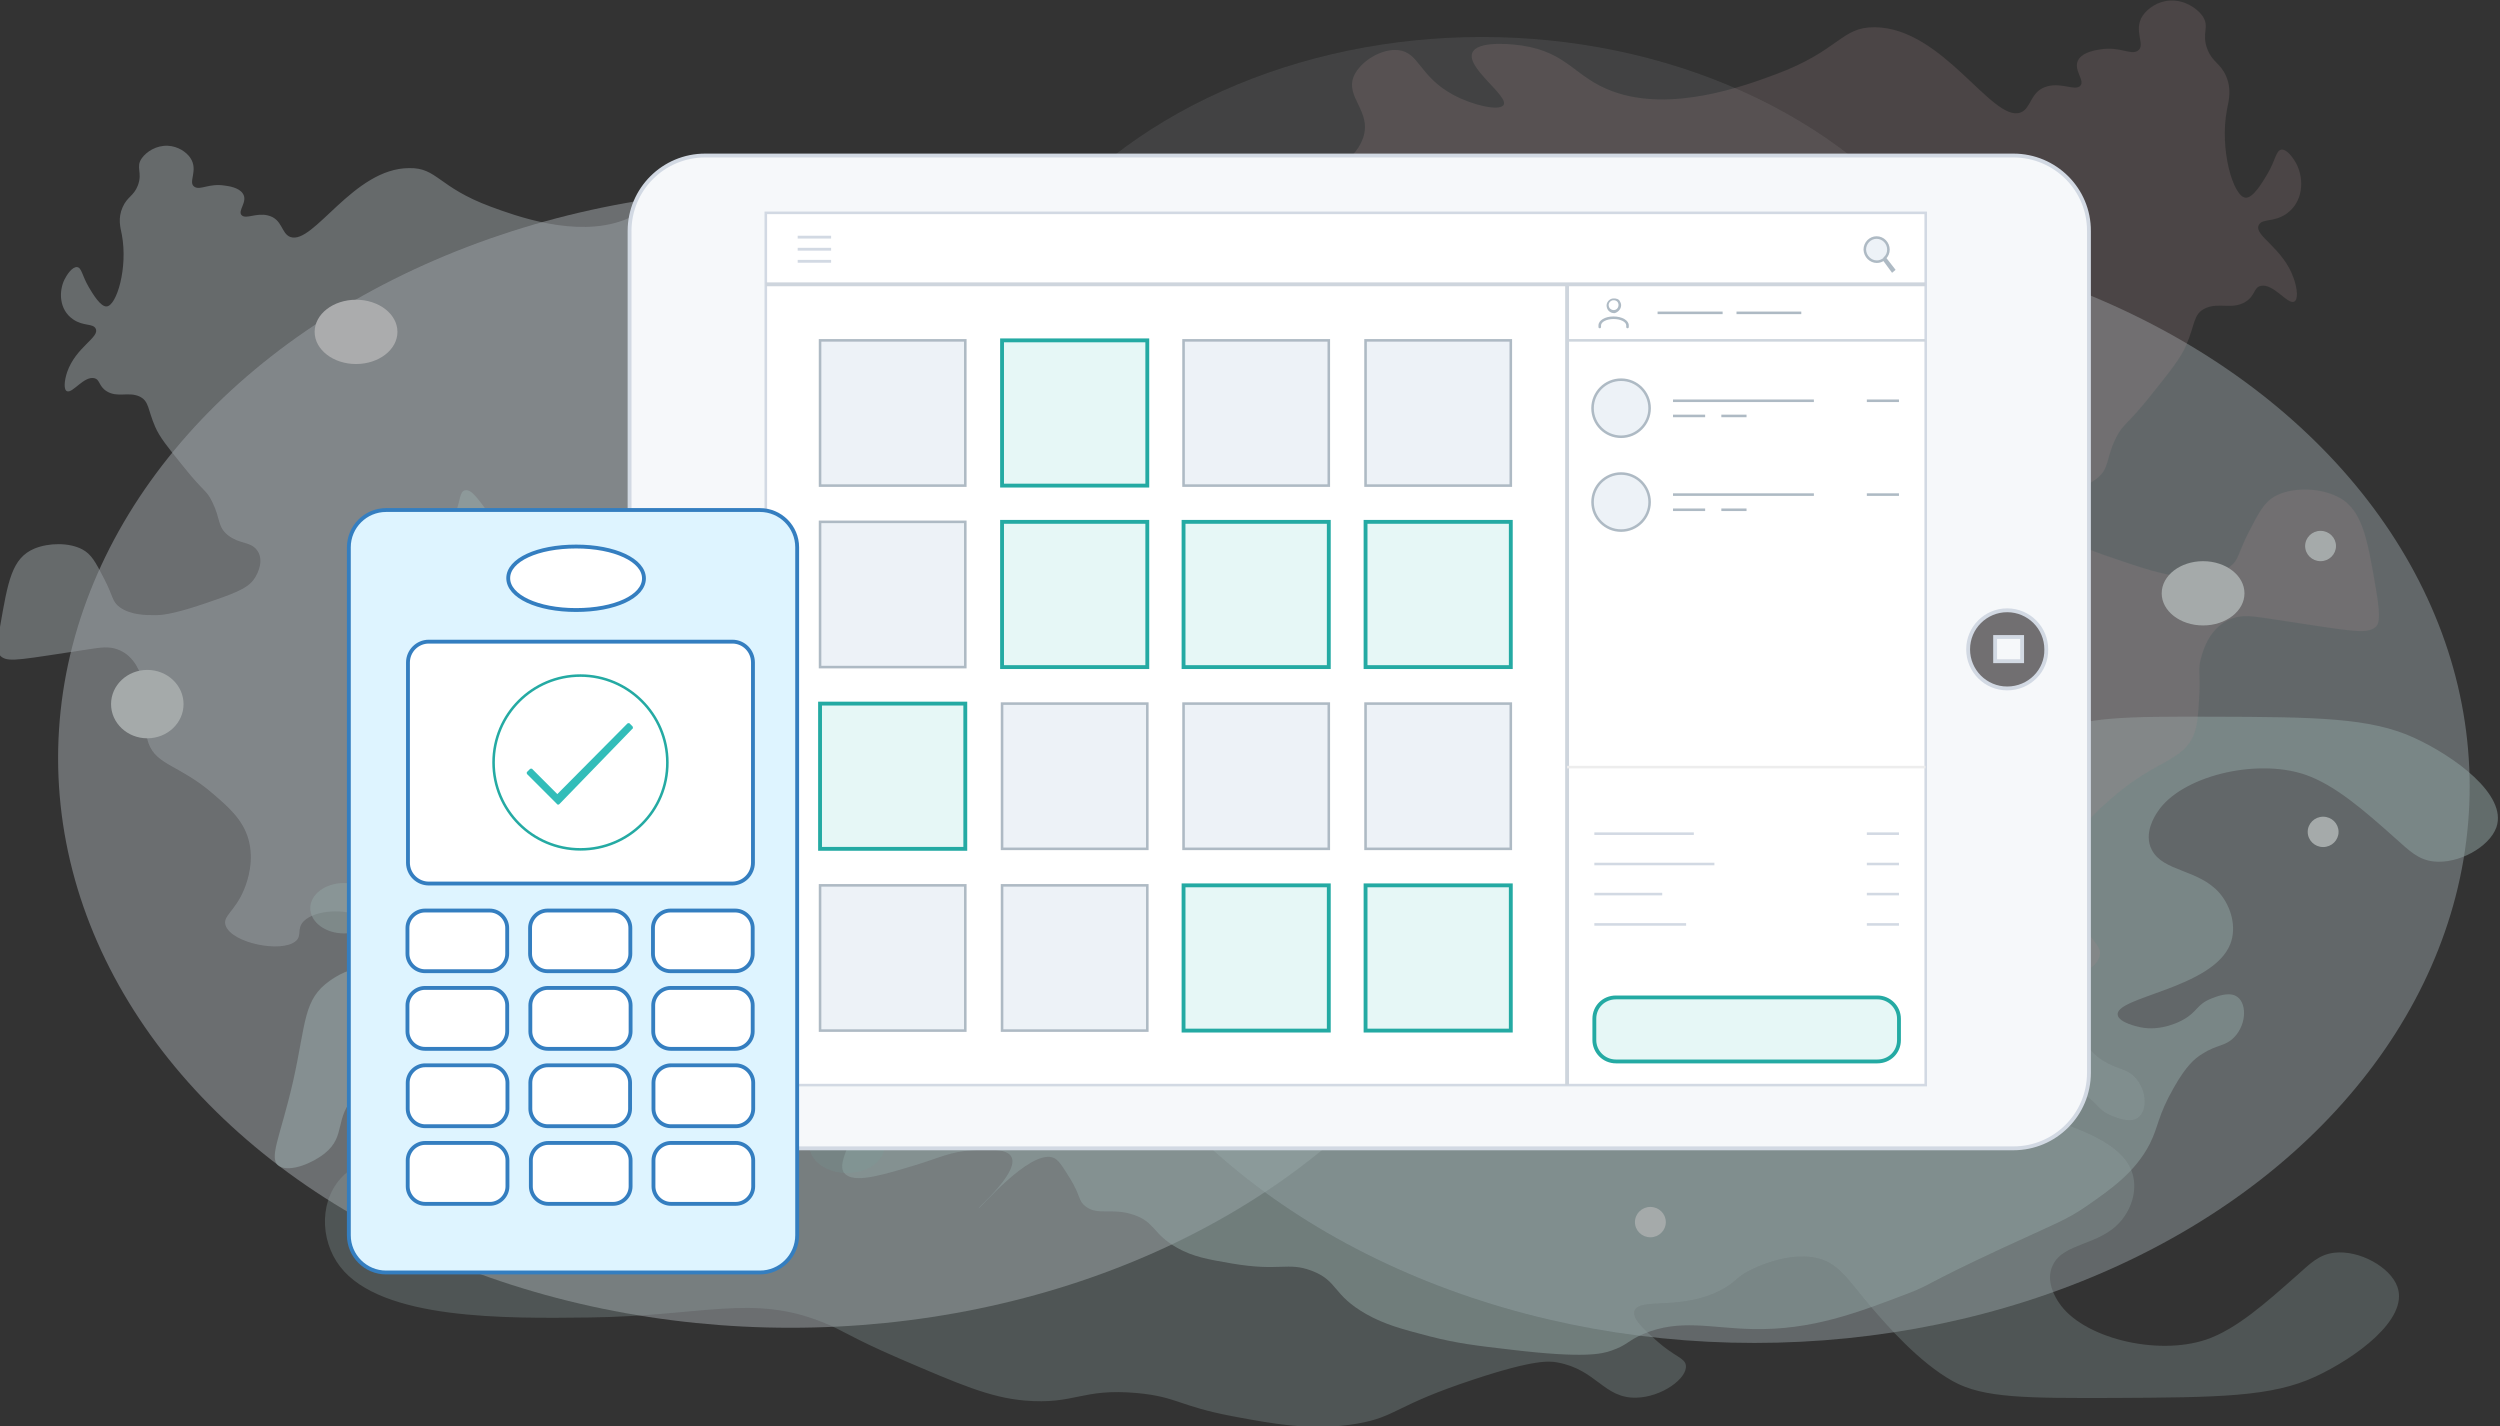 <?xml version="1.0" encoding="utf-8"?>
<!-- Generator: Adobe Illustrator 23.0.2, SVG Export Plug-In . SVG Version: 6.00 Build 0)  -->
<svg version="1.1" id="Layer_1" xmlns="http://www.w3.org/2000/svg" xmlns:xlink="http://www.w3.org/1999/xlink" x="0px" y="0px"
	 viewBox="0 0 972.5 554.9" style="enable-background:new 0 0 972.5 554.9;" xml:space="preserve">
<rect x="0" y="0" width="972.5" height="554.9" fill="#333333" stroke="none"/>
<style type="text/css">
	.st0{opacity:0.6;}
	.st1{opacity:0.5;fill:#EFF7FE;enable-background:new    ;}
	.st2{opacity:0.15;fill:#DFE6EA;enable-background:new    ;}
	.st3{opacity:0.45;fill:#E1F5FB;enable-background:new    ;}
	.st4{opacity:0.3;fill:#D1F0EF;enable-background:new    ;}
	.st5{opacity:0.5;fill:#D1F0EF;enable-background:new    ;}
	.st6{opacity:0.5;fill:#DCE8EF;enable-background:new    ;}
	.st7{opacity:0.2;fill:#FCC8CE;enable-background:new    ;}
	.st8{opacity:0.6;fill:#D5F1F1;enable-background:new    ;}
	.st9{opacity:0.6;fill:#BBE9F9;enable-background:new    ;}
	.st10{fill:#F1FAFA;}
	.st11{opacity:0.2;fill:#FCB9C6;enable-background:new    ;}
	.st12{fill:#FCFDFF;}
	.st13{opacity:0.1;fill:#1DD4FF;enable-background:new    ;}
	.st14{opacity:0.2;fill:#A2EAE0;enable-background:new    ;}
	.st15{fill:#F6F8FA;stroke:#D2D9E3;stroke-width:1.5;stroke-miterlimit:10;}
	.st16{fill:#FFFFFF;stroke:#D2D9E3;stroke-miterlimit:10;}
	.st17{fill:#EDF2F7;stroke:#AEBAC4;stroke-miterlimit:10;}
	.st18{fill:#E6F7F6;stroke:#24AAA3;stroke-width:1.5;stroke-miterlimit:10;}
	.st19{fill:none;stroke:#CED5DD;stroke-width:1.5;stroke-miterlimit:10;}
	.st20{fill:#D2D9E3;}
	.st21{fill:none;stroke:#CED5DD;stroke-miterlimit:10;}
	.st22{fill:none;stroke:#EDEDED;stroke-miterlimit:10;}
	.st23{fill:none;stroke:#AEBAC4;stroke-miterlimit:10;}
	.st24{fill:none;stroke:#D2D9E3;stroke-miterlimit:10;}
	.st25{fill:#AEBAC4;}
	.st26{display:none;fill:#FFFFFF;stroke:#347EC0;stroke-width:1.5;stroke-miterlimit:10;}
	.st27{display:none;fill:#2D2D2D;}
	.st28{fill:#DEF4FF;stroke:#347EC0;stroke-width:1.5;stroke-miterlimit:10;}
	.st29{fill:#FFFFFF;stroke:#347EC0;stroke-width:1.5;stroke-miterlimit:10;}
	.st30{fill:#FFFFFF;stroke:#24AAA3;stroke-miterlimit:10;}
	.st31{fill:#32BDB9;}
</style>
<g id="BG">
	<g id="Layer_2_1_">
		<g class="st0">
			<ellipse class="st1" cx="307.5" cy="294.9" rx="284.9" ry="221.6"/>
			<ellipse class="st2" cx="576.5" cy="171.8" rx="202.4" ry="157.4"/>
			<ellipse class="st3" cx="682.5" cy="306" rx="278.2" ry="216.4"/>
			<path class="st4" d="M290.6,366.1c4.3-2.8,14.2,0.2,26.8,4c9,2.7,13.5,5.2,22.6,5.7c4.8,0.3,12,0.7,14.3-2.2
				c4.5-5.6-12.9-20.2-12.5-20.5c0.5-0.3,19.5,22.3,28.6,19.8c2.3-0.6,3.8-3.2,6.9-8.3c4.2-6.9,3.1-8.6,6-10.8
				c4.9-3.7,9.9-0.4,18.5-3.2c8.6-2.9,7.5-7.6,17.1-12.9c6.2-3.5,12-4.5,21.3-6.1c18.8-3.3,21.6,0.7,31-2.9
				c10.5-4,7.9-9.3,21.3-16.9c7.3-4.2,13.8-5.8,24.5-8.6c10.8-2.8,18.6-3.7,32.3-5.4c27.9-3.3,34.7-1.6,38.4-0.4
				c6.4,2.2,6.2,3.8,12.5,6.5c14.2,6,26.3,2.2,42.5,1.8c22.9-0.5,40.6,6.3,60.1,13.7c10.2,3.9,5.1,2.9,37,17.6
				c21.2,9.8,25.3,11.1,33.3,16.5c9,6.2,18.7,12.9,24.5,24.1c3.6,7,3,10.7,9.2,21.6c5,8.7,8.2,11.5,11.1,13.3
				c5.8,3.7,9,2.9,12.5,6.5c5.1,5.3,5,14.1,0.5,16.2c-3,1.4-7.4-0.4-9.2-1.1c-5.9-2.3-5.5-5.2-11.1-8.3c-1-0.6-8.5-4.6-16.6-2.9
				c-0.9,0.2-8.2,1.7-8.8,4.7c-1.5,7.1,37.1,10.3,43.9,27.7c2.6,6.5,0.5,14.4-4.2,19.8c-8.2,9.5-22,8.2-26.3,16.9
				c-3.2,6.3,1.2,13.1,2.3,14.7c9,13.7,38,20.9,57.3,14.4c11.7-4,23.1-14.2,35.1-24.8c5.4-4.8,8.7-8.3,14.8-9
				c9.7-1.1,21.8,5.6,24.5,13.3c4.5,12.7-16.6,27.8-31.9,34.9c-17,7.9-37.7,8.1-78.6,8.3c-33.6,0.1-50.6,0.1-62.4-6.5
				c-13.3-7.4-25.8-21.9-31.4-28.4c-9.5-11.1-13-18.1-22.6-19.8c-10.1-1.8-21.2,3.2-23.6,4.3c-7,3.2-6.3,5-12.5,8.3
				c-15.3,8.1-31.4,3-33.7,7.9c-1.5,3.1,3.6,7.6,8.8,12.2c6.8,6,10.7,6.4,11.1,9.3c0.7,5-9.3,12.4-19.4,12.6
				c-12.6,0.2-15.3-10.9-30.5-13.7c-3.1-0.6-9-1.2-32.3,6.5c-31.4,10.3-30.1,14.6-45.7,17.3c-17.4,3-33,0-48.5-2.9
				c-21-4-21.3-7.5-37-9c-21.8-2-24.1,4.6-43.9,2.9c-13.5-1.2-25.3-6.3-49-16.5c-19.6-8.5-21-10.6-29.6-14
				c-27.4-10.9-46.1-2.4-90.6-1.8c-32.6,0.4-81,1-97-19.8c-8.1-10.5-8.2-26.8,1.8-35.9c11.4-10.3,28.3-4.8,84.6-8.6
				c45.9-3.2,58-8.5,65.6-15.5c10.3-9.5,12-21.7,12.5-25.5C299.6,385,283.6,370.6,290.6,366.1z"/>
			<path class="st5" d="M329.4,457.2c4.3,2.8,14.2-0.2,26.8-4c9-2.7,13.5-5.3,22.6-5.8c4.8-0.3,12-0.7,14.3,2.1
				c4.5,5.6-12.8,20.3-12.4,20.5c0.5,0.3,19.4-22.3,28.6-19.8c2.3,0.6,3.8,3.2,7,8.3c4.2,6.9,3.1,8.6,6,10.8
				c4.9,3.7,9.9,0.4,18.5,3.2c8.6,2.8,7.5,7.5,17.1,12.9c6.2,3.5,12,4.5,21.3,6.1c18.8,3.2,21.6-0.7,31,2.8
				c10.5,4,7.9,9.3,21.3,16.9c7.3,4.1,13.8,5.8,24.5,8.6c10.8,2.8,18.6,3.7,32.4,5.3c27.9,3.3,34.7,1.6,38.4,0.3
				c6.4-2.2,6.2-3.8,12.5-6.5c14.2-6,26.3-2.2,42.5-1.9c22.9,0.5,40.6-6.3,60-13.7c10.2-3.9,5.1-2.9,36.9-17.7
				c21.2-9.8,25.3-11.1,33.2-16.6c8.9-6.2,18.7-12.9,24.4-24.1c3.5-7,3-10.7,9.2-21.6c4.9-8.7,8.2-11.5,11.1-13.3
				c5.7-3.7,9-2.9,12.5-6.5c5.1-5.3,5-14.1,0.4-16.2c-3-1.4-7.4,0.4-9.2,1.1c-5.9,2.3-5.4,5.2-11.1,8.3c-1,0.6-8.5,4.6-16.6,2.9
				c-0.9-0.2-8.2-1.7-8.8-4.7c-1.5-7.1,37-10.3,43.8-27.7c2.5-6.5,0.4-14.4-4.2-19.8c-8.2-9.4-22-8.2-26.4-16.9
				c-3.2-6.3,1.2-13.1,2.3-14.7c8.9-13.7,37.9-21,57.3-14.5c11.7,4,23.2,14.1,35.2,24.8c5.4,4.8,8.8,8.3,14.8,9
				c9.7,1.1,21.8-5.6,24.5-13.3c4.4-12.7-16.7-27.8-32-34.8c-17-7.8-37.8-8.1-78.6-8.2c-33.6-0.1-50.6,0-62.4,6.6
				c-13.3,7.4-25.7,21.9-31.4,28.4c-9.5,11.1-12.9,18.1-22.6,19.8c-10.1,1.8-21.2-3.2-23.6-4.3c-7-3.2-6.4-5-12.5-8.3
				c-15.3-8-31.4-2.9-33.8-7.9c-1.5-3.1,3.6-7.6,8.8-12.2c6.8-6,10.7-6.4,11.1-9.4c0.7-5-9.3-12.4-19.4-12.6
				c-12.6-0.2-15.2,11-30.5,13.7c-3.1,0.6-9,1.2-32.4-6.4c-31.4-10.3-30.2-14.5-45.8-17.2c-17.4-3-33,0-48.5,2.9
				c-21,4-21.2,7.6-37,9c-21.7,2-24.1-4.5-43.9-2.8c-13.5,1.2-25.3,6.3-48.9,16.6c-19.5,8.5-20.9,10.6-29.5,14.1
				c-27.4,10.9-46.1,2.4-90.6,1.9c-32.6-0.4-81-0.9-97,19.9c-8.1,10.5-8.2,26.8,1.9,35.9c11.4,10.3,28.3,4.7,84.6,8.5
				c45.9,3.1,58,8.4,65.7,15.4c10.3,9.5,12,21.7,12.5,25.5C338.4,438.2,322.4,452.6,329.4,457.2z"/>
			<path class="st6" d="M113,92.2c-3.7-1.3-3-7-8.8-8.4c-4.5-1.1-8.4,1.5-10.1,0c-2-1.7,2.6-5.4,0.3-8.6c-1.5-2.2-5.3-2.8-6.9-3
				c-6.2-1-9.5,1.9-11.8,0.5c-2.8-1.7,1.6-6.3-1.6-11.2c-1.5-2.3-4.8-4.6-8.8-4.8c-4.5-0.2-8.3,2.3-10.1,4.8
				c-2.6,3.6,0.4,5.5-1.6,10.7c-1.6,4.1-4.1,4.3-5.9,8.4c-1.9,4.3-0.9,7.8-0.3,10.7c2.4,12.8-2,27.6-5.9,27.9
				c-2.4,0.2-5.4-4.9-6.9-7.4c-2.7-4.6-2.8-7.7-4.6-7.9c-1.9-0.2-4,3-4.9,4.8c-2.3,4.7-2.1,11.8,3.3,15.5c4,2.8,7.7,1.5,8.8,3.6
				c1.8,3.4-7.7,7.1-11.1,17c-1.1,3.3-1.4,6.9,0,7.4c2.2,0.8,6.5-5.9,10.5-5.1c2.4,0.5,1.7,3.1,4.9,5.1c4.2,2.6,8.4,0.1,12.7,2
				c3.9,1.8,3.2,5.1,6.2,11.9c1.7,3.9,4.7,7.7,10.8,15.2c8.1,10.2,9.1,9.2,11.4,14c3.3,6.7,1.9,9.6,6.2,13c4.5,3.4,8.5,2.3,11.1,5.6
				c2.8,3.6,0.9,8.7-1.3,11.7c-2.7,3.6-8.4,5.6-19.6,9.4c-12.4,4.2-16.7,4.3-18.6,4.3c-3.6,0-9.4,0-13.7-3
				c-3.2-2.3-2.5-4.1-6.2-11.2c-3.3-6.4-4.9-9.5-8.5-11.4c-5.1-2.7-13-2.6-18.6-0.3C4.6,217.1,3.1,226,0,243.9
				c-1.6,9.1-0.7,10.7,0.7,11.7c3,2.1,8.2,0.8,33.6-3c5-0.8,8.1-1.2,11.4,0c7,2.5,9.1,9.9,9.8,12.2c1.2,4.1,0.2,5.2,0.7,12.7
				c0.4,5.7,0.6,8.9,1.6,11.7c3.2,8.6,12,8.3,25.1,19.6c5.8,5,11.5,9.9,13.7,17.5c2.4,8.3-0.2,16.2-1.6,19.6
				c-3.6,8.8-8.6,10.4-7.2,14.2c2.5,6.8,21.5,10.6,27.1,6.1c2.8-2.2,0.3-4.9,3.3-7.9c4.2-4.2,15.9-5.2,22.5-1.5
				c2.3,1.3,4.5,3.4,9.1,21.3c3.2,12.2,3.3,15.9,7.8,18.5c4.8,2.9,11.2,2.7,16,2.5c7.4-0.2,9.3-1.9,18-3.3c10.4-1.7,12.5,0,20.9-1
				s9.2-3.1,24.2-8.6c22.2-8.3,24.8-5.5,36.2-11.9c2.7-1.5,8.3-5,17-8.6c5.2-2.2,8.4-3.1,9.8-3.6c2.7-0.8,8.4-2.3,16-2.8
				c9.4-0.5,11.5,1.2,14.4-0.5c4.2-2.6,0.6-7.3,5.2-11.2c3.4-2.9,9.1-3.5,13.1-3c4.2,0.5,4.8,2,14,6.6c6.6,3.3,9.9,4.9,13.1,5.3
				c6,0.8,8.7-1.1,13.7,0.8c3.7,1.3,3.2,2.7,6.5,3.6c3.9,1,6-0.3,13.7-1.3c8.3-1,8.2,0.3,10.8-0.8c5.8-2.4,3.8-7.9,10.5-13.7
				c4.5-3.9,6.4-2.4,9.5-5.3c7.9-7.7-5.3-18.3,1.3-31.5c2.7-5.4,7.5-9,10.5-11.2c9.9-7.4,17-6.5,21.2-12.7
				c2.9-4.3,3.6-10.6,0.3-15.2c-4.2-6-12.6-5.7-14.4-11.4c-1.3-4.2,2.5-6.8,0.3-8.9c-3.2-3.1-13.9-0.2-15.3,0.3
				c-11.8,3.3-15.2,9.6-19.9,8.4c-4.5-1.2-5.2-7.8-5.2-8.1c-0.4-4.8,2.8-7.2,7.2-14c2-3.1,6.7-10.4,8.2-19c0.9-5.5,2.1-12-2.6-15.2
				c-4.8-3.3-10.7,0.4-16.3-2.8c-5-2.9-2.1-7-6.5-16.5c-4.1-8.8-11-14.9-13.7-17.3c-6.5-5.6-7.9-4.4-10.5-7.9
				c-2.6-3.4-3.4-7.4,0-25.1c2.7-14.1,4.2-16.7,1.6-19c-2.5-2.2-6-2-28.1-1.3c-18.8,0.6-25.1,0.6-30.4-2.8c-4.8-3.1-6.3-7.4-6.5-8.1
				c-2.8-8.4,5.9-12.8,2.9-19.6c-2-4.6-8.7-8.7-14-8.1c-6.8,0.7-6.6,8.4-17.6,14.2c-6.1,3.2-14,5-15.7,3.3
				c-2.7-2.7,12.9-12.5,9.5-17.3c-2.6-3.6-14.2-1.9-15.3-1.8c-14.7,2.2-16.8,10.1-28.7,14.5c-18.6,6.9-42.1-1.8-51.6-5.3
				c-20.5-7.6-20.8-15.2-31.7-15C137.5,65.4,122,95.3,113,92.2z"/>
			<path class="st7" d="M785.9,43.8c4.5-1.6,3.7-8.6,10.8-10.3c5.5-1.3,10.3,1.8,12.4,0c2.4-2.1-3.2-6.6-0.4-10.6
				c1.9-2.7,6.5-3.4,8.4-3.7c7.6-1.2,11.6,2.3,14.4,0.6c3.5-2.1-1.9-7.8,2-13.7c1.9-2.8,5.9-5.7,10.8-5.9c5.5-0.2,10.2,2.9,12.4,5.9
				c3.1,4.4-0.5,6.7,2,13.1c2,5.1,5,5.3,7.2,10.3c2.3,5.2,1.1,9.6,0.4,13.1c-3,15.7,2.5,33.9,7.2,34.3c2.9,0.3,6.6-6,8.4-9
				c3.4-5.7,3.4-9.4,5.6-9.7c2.3-0.2,4.9,3.7,6,5.9c2.8,5.8,2.5,14.4-4,19c-4.9,3.5-9.5,1.8-10.8,4.4c-2.2,4.1,9.5,8.8,13.6,20.9
				c1.4,4,1.8,8.4,0,9c-2.6,0.9-8-7.2-12.8-6.2c-2.9,0.6-2.1,3.8-6,6.2c-5.1,3.2-10.3,0.1-15.6,2.5c-4.8,2.2-3.9,6.3-7.6,14.7
				c-2.1,4.8-5.8,9.4-13.2,18.7c-9.9,12.5-11.1,11.3-14,17.1c-4.1,8.3-2.3,11.8-7.6,15.9c-5.5,4.2-10.5,2.8-13.6,6.9
				c-3.4,4.4-1.1,10.6,1.6,14.3c3.3,4.5,10.3,6.9,24.1,11.5c15.3,5.2,20.5,5.3,22.8,5.3c4.4,0,11.6,0,16.8-3.7
				c3.9-2.8,3.1-5,7.6-13.7c4-7.8,6.1-11.7,10.4-14c6.2-3.3,16-3.2,22.8-0.3c10.8,4.5,12.7,15.5,16.4,37.4
				c1.9,11.2,0.9,13.2-0.8,14.3c-3.7,2.5-10.1,1-41.3-3.7c-6.1-0.9-9.9-1.5-14,0c-8.6,3.1-11.2,12.2-12,15c-1.5,5-0.2,6.4-0.8,15.6
				c-0.4,7-0.7,10.9-2,14.3c-4,10.5-14.8,10.2-30.9,24c-7.2,6.2-14.1,12.1-16.8,21.5c-2.9,10.1,0.3,19.8,2,24
				c4.5,10.8,10.6,12.7,8.8,17.5c-3.1,8.4-26.4,13-33.3,7.5c-3.4-2.7-0.4-6-4-9.7c-5.2-5.2-19.5-6.4-27.7-1.9
				c-2.8,1.5-5.5,4.1-11.2,26.2c-3.9,15-4.1,19.5-9.6,22.8c-5.9,3.5-13.8,3.3-19.6,3.1c-9-0.3-11.4-2.4-22-4.1
				c-12.8-2-15.3,0-25.7-1.2c-10.3-1.3-11.3-3.7-29.7-10.6c-27.3-10.2-30.5-6.7-44.5-14.7c-3.3-1.9-10.2-6.1-20.8-10.6
				c-6.4-2.7-10.3-3.9-12-4.4c-3.3-0.9-10.3-2.9-19.6-3.4c-11.5-0.7-14.2,1.5-17.6-0.6c-5.2-3.2-0.8-8.9-6.4-13.7
				c-4.2-3.5-11.2-4.3-16-3.7c-5.2,0.6-5.9,2.5-17.2,8.1c-8.1,4-12.1,6-16,6.5c-7.4,1-10.6-1.3-16.8,0.9c-4.6,1.6-3.9,3.3-8,4.4
				c-4.7,1.3-7.3-0.4-16.8-1.6c-10.2-1.2-10,0.4-13.2-0.9c-7.2-3-4.7-9.7-12.8-16.8c-5.5-4.8-7.9-2.9-11.6-6.5
				c-9.7-9.4,6.5-22.4-1.6-38.7c-3.3-6.6-9.2-11-12.8-13.7c-12.2-9.1-20.8-7.9-26.1-15.6c-3.6-5.3-4.4-13-0.4-18.7
				c5.2-7.4,15.5-7,17.6-14c1.6-5.2-3.1-8.3-0.4-10.9c3.9-3.7,17-0.2,18.8,0.3c14.5,4,18.6,11.8,24.5,10.3c5.5-1.4,6.4-9.6,6.4-10
				c0.5-5.9-3.4-8.8-8.8-17.1c-2.5-3.8-8.2-12.8-10-23.4c-1.2-6.7-2.5-14.8,3.2-18.7c5.9-4.1,13.2,0.5,20-3.4
				c6.1-3.5,2.6-8.6,8-20.3c5-10.9,13.5-18.3,16.8-21.2c8-6.9,9.6-5.4,12.8-9.7c3.1-4.2,4.2-9.1,0-30.9c-3.3-17.3-5.2-20.5-2-23.4
				c3-2.8,7.4-2.4,34.5-1.6c23.1,0.7,30.8,0.8,37.3-3.4c5.9-3.8,7.7-9.1,8-10c3.4-10.3-7.2-15.7-3.6-24c2.5-5.6,10.7-10.7,17.2-10
				c8.3,0.9,8.1,10.3,21.6,17.5c7.5,4,17.2,6.1,19.2,4.1c3.3-3.3-15.8-15.4-11.6-21.2c3.1-4.4,17.4-2.4,18.8-2.2
				c18.1,2.7,20.6,12.4,35.3,17.8c22.9,8.5,51.7-2.2,63.3-6.5c25.2-9.3,25.6-18.6,38.9-18.4C755.8,10.9,774.9,47.6,785.9,43.8z"/>
			<path class="st8" d="M181,190.7c-3.1,0.5-1.2,7.1-7.6,16.6c-3.4,5.1-5,4.7-7.1,8.5c-4,7.1-0.5,11.9,0.5,22.5
				c1,10.9-1.2,24.4-5.7,25.1c-3.9,0.5-8.8-10.7-10-10.3c-1.4,0.4,10.4,14.9,4.7,28c-4,9.3-14.9,13.8-12.8,16.6
				c2,2.6,11.4-1.6,20.9,2.6c3.2,1.4,5.1,3.4,9,7.4c5.8,6,7.7,9.8,11.9,15.5c2.8,3.9,2.3,2.6,14.2,16.2c7.8,8.9,11.8,13.5,15.2,18.1
				c7.4,10.1,11.2,15.2,10.4,19.9c-1.4,9.3-13.6,15.1-19.9,18.1c-6.2,2.9-12.9,6.1-20.4,4.8c-5.9-1-7.6-4.1-13.7-4.1
				c-6.5,0-9.2,3.4-11.9,2.2c-3.5-1.6,0.7-7.4-3.3-14c-0.2-0.4-4.3-6.7-11.9-7.7c-7-0.9-13,3.3-15.2,4.8
				c-10.4,7.3-9.2,16.3-14.2,38.7c-5,22.2-10.2,31-5.2,33.6c4.1,2.1,12.6-1.2,17.5-5.2c8.4-6.8,3.4-13.6,11.9-22.5
				c1-1.1,9.3-9.8,18-8.5c7.5,1.2,13.4,9.6,11.9,16.2c-1.9,8.4-14.4,8.4-19,18.8c-0.4,0.9-3.9,9.4,1.9,16.2
				c4.9,5.7,13.5,6.8,20.4,7.7c6.6,0.9,17.5,2.3,22.8-2.2c3.2-2.8,1.2-5.1,4.7-16.6c1.6-5.2,2.8-9.2,4.7-9.2
				c2.2-0.1,4.8,5.2,5.7,9.6c1.4,7.1-1.8,10,0.9,12.5c3,2.8,10.2,2.3,14.7,0.7c0.9-0.3,8.3-2.9,8.5-8.1c0.2-3.5-3.1-6.7-6.6-8.1
				c-5.7-2.3-10.5,0.7-12.8-1.5c-2.2-2,0-6.7,2.8-9.6c3.2-3.3,5.6-2.4,8.1-5.2c2.1-2.4,1.6-4.4,1.4-12.9c-0.1-5.8-0.2-8.6,0-9.6
				c1.1-6.1,6.6-9.3,16.6-16.6c11.8-8.6,3.6-3.8,25.1-19.9c12.7-9.6,19.1-14.3,21.8-15.5c11.3-4.8,18.6-3.1,43.6-4.1
				c24.8-0.9,37.1-1.4,48.4-4.8c23.4-7.1,20.5-17.1,40.8-22.9c29.5-8.4,61.5,5.3,64.5,6.6c22.4,9.9,21.8,20.7,41.7,24.7
				c17.5,3.5,22.4-4,40.3-0.7c26.8,4.9,40.1,26.1,43.1,24.3c2.8-1.6-9.5-18.3-12.8-22.9c-11.2-15.3-17.1-19.9-27-33.2
				c-9.6-12.8-14.4-19.2-16.6-26.2c-7.6-24,9.4-38.9-1.4-47.2c-5.4-4.1-14.1-4-28.4-3.7c-17.1,0.3-20.1,4.1-31.8,2.6
				c-10-1.3-24.3-6.4-25.6-13.6c-1.3-7,10.5-10.6,10.4-21.8c0-2.7-0.1-6.9-3.3-8.5c-2.3-1.1-6.7-1.2-34.6,11.1
				c-8,3.5-11.8,5.4-15.2,4.1c-4.1-1.6-2.9-6.3-9.5-12.5c-2.8-2.7-4.7-4.5-7.6-4.8c-6.2-0.7-8.6,6.1-18.5,10.3
				c-8.1,3.4-16.2,3.1-26.1,2.6c-15.5-0.7-15.2-4.1-24.7-4.1c-17.6,0.2-22.3,11.9-50.7,18.1c-7.7,1.7-12.6,1.9-16.6,0
				c-7.4-3.5-1.5-12.6-7.6-17c-9.2-6.6-30.2,7.1-41.2,0.4c-8-4.9-4.7-16.7-10.9-17.7c-4-0.7-5.8,4-10.9,4.1
				C191.8,207.7,186,189.8,181,190.7z"/>
			<ellipse class="st9" cx="200.9" cy="225.3" rx="16.1" ry="12.5"/>
			<ellipse class="st10" cx="489.7" cy="116.5" rx="16.1" ry="12.5"/>
			<ellipse class="st10" cx="857" cy="230.8" rx="16.1" ry="12.5"/>
			<ellipse class="st11" cx="751.4" cy="93.1" rx="16.1" ry="12.5"/>
			<ellipse class="st12" cx="138.5" cy="129.1" rx="16.1" ry="12.5"/>
			<ellipse class="st10" cx="242.5" cy="266" rx="9.1" ry="7"/>
			<ellipse class="st10" cx="288.7" cy="234.3" rx="9.1" ry="7"/>
			<ellipse class="st10" cx="324.5" cy="281.7" rx="8.6" ry="6.3"/>
			<ellipse class="st7" cx="440.7" cy="273.1" rx="17.1" ry="10.2"/>
			<ellipse class="st10" cx="508.1" cy="363.5" rx="6" ry="5.9"/>
			<ellipse class="st10" cx="249.5" cy="485.6" rx="6" ry="5.9"/>
			<ellipse class="st10" cx="642" cy="475.4" rx="6" ry="5.9"/>
			<ellipse class="st10" cx="903.7" cy="323.6" rx="6" ry="5.9"/>
			<ellipse class="st10" cx="902.7" cy="212.4" rx="6" ry="5.9"/>
			<ellipse class="st10" cx="547.4" cy="318.9" rx="8.1" ry="5.9"/>
			<ellipse class="st10" cx="547.4" cy="268" rx="5" ry="5.1"/>
			<ellipse class="st10" cx="631.4" cy="243.7" rx="7.5" ry="5.1"/>
			<ellipse class="st10" cx="674.2" cy="201.1" rx="6" ry="5.5"/>
			<ellipse class="st10" cx="452.8" cy="202.6" rx="6" ry="5.5"/>
			<ellipse class="st10" cx="547.9" cy="185.4" rx="5.5" ry="3.1"/>
			<ellipse class="st10" cx="608.8" cy="415.2" rx="6" ry="3.5"/>
			<ellipse class="st13" cx="712.4" cy="401.5" rx="13.4" ry="12.5"/>
			<ellipse class="st14" cx="329.5" cy="445.7" rx="14.6" ry="10.6"/>
			<ellipse class="st5" cx="133.8" cy="353.3" rx="13.1" ry="9.8"/>
			<ellipse class="st10" cx="57.3" cy="273.9" rx="14.1" ry="13.3"/>
		</g>
	</g>
</g>
<title>payments</title>
<g id="Layer_3">
	<g id="iPad-POS">
		<g>
			<path class="st15" d="M776.1,257.2h10.5v-9.4h-10.5V257.2z M783.2,60.5H274.3c-16.2,0-29.4,13.1-29.4,29.4v327.4
				c0,16.2,13.1,29.4,29.4,29.4h508.9c16.2,0,29.4-13.1,29.4-29.4V89.9C812.7,73.7,799.5,60.5,783.2,60.5z M275.5,257.2
				c-2.6,0-4.7-2.1-4.7-4.7c0-2.6,2.1-4.7,4.7-4.7s4.7,2.1,4.7,4.7S278.1,257.2,275.5,257.2z M780.8,267.8
				c-8.4,0-15.2-6.8-15.2-15.2c0-8.4,6.8-15.2,15.2-15.2c8.4,0,15.2,6.8,15.2,15.2C796.2,260.9,789.4,267.8,780.8,267.8z"/>
		</g>
		<rect x="297.9" y="82.8" class="st16" width="451.2" height="339.3"/>
		<g>
			<path class="st17" d="M730.1,101.8c1.1,0,1.9-0.4,2.7-0.9l3.3,4.5l0.6-0.5l-3.5-4.5c0.9-0.9,1.4-2,1.4-3.3c0-2.6-2.1-4.7-4.6-4.7
				c-2.5,0-4.6,2.1-4.6,4.7C725.5,99.7,727.6,101.8,730.1,101.8z"/>
			<circle class="st17" cx="630.6" cy="158.8" r="11.1"/>
			<circle class="st17" cx="630.6" cy="195.3" r="11.1"/>
		</g>
		<g>
			<g>
				<path class="st18" d="M730.3,388H628.6c-4.7,0-8.4,3.6-8.4,8.3v8.3c0,4.5,3.7,8.3,8.4,8.3h101.7c4.7,0,8.4-3.6,8.4-8.3v-8.3
					C738.7,391.7,734.9,388,730.3,388z"/>
			</g>
		</g>
		<g>
			<line class="st19" x1="297.9" y1="110.6" x2="749" y2="110.6"/>
			<rect x="310.3" y="91.7" class="st20" width="13" height="1.1"/>
			<rect x="310.3" y="96.4" class="st20" width="13" height="1.1"/>
			<rect x="310.3" y="101.1" class="st20" width="13" height="1.1"/>
			<line class="st19" x1="609.6" y1="110.6" x2="609.6" y2="422.1"/>
			<line class="st21" x1="609.6" y1="132.4" x2="749" y2="132.4"/>
			<line class="st22" x1="609.6" y1="298.4" x2="749" y2="298.4"/>
			<line class="st23" x1="644.8" y1="121.7" x2="670.1" y2="121.7"/>
			<line class="st23" x1="675.5" y1="121.7" x2="700.7" y2="121.7"/>
			<line class="st23" x1="650.8" y1="161.8" x2="663.3" y2="161.8"/>
			<line class="st23" x1="669.6" y1="161.8" x2="679.4" y2="161.8"/>
			<line class="st23" x1="650.8" y1="155.9" x2="705.6" y2="155.9"/>
			<line class="st23" x1="726.2" y1="155.9" x2="738.7" y2="155.9"/>
			<line class="st23" x1="650.8" y1="198.3" x2="663.3" y2="198.3"/>
			<line class="st23" x1="669.6" y1="198.3" x2="679.4" y2="198.3"/>
			<line class="st23" x1="650.8" y1="192.4" x2="705.6" y2="192.4"/>
			<line class="st23" x1="726.2" y1="192.4" x2="738.7" y2="192.4"/>
			<line class="st24" x1="620.2" y1="324.3" x2="658.9" y2="324.3"/>
			<line class="st24" x1="726.2" y1="324.3" x2="738.7" y2="324.3"/>
			<line class="st24" x1="620.2" y1="336.1" x2="666.9" y2="336.1"/>
			<line class="st24" x1="726.2" y1="336.1" x2="738.7" y2="336.1"/>
			<line class="st24" x1="620.2" y1="347.8" x2="646.6" y2="347.8"/>
			<line class="st24" x1="726.2" y1="347.8" x2="738.7" y2="347.8"/>
			<line class="st24" x1="620.2" y1="359.6" x2="655.9" y2="359.6"/>
			<line class="st24" x1="726.2" y1="359.6" x2="738.7" y2="359.6"/>
			<g>
				<g>
					<path class="st25" d="M627.6,123.1c-3.2,0-5.8,1.5-5.8,3.5v0.6c0,0.3,0.2,0.5,0.5,0.5c0.3,0,0.5-0.2,0.5-0.5v-0.6
						c0-1.4,2.2-2.5,4.9-2.5c2.7,0,4.9,1.1,4.9,2.5v0.6c0,0.3,0.2,0.5,0.5,0.5s0.5-0.2,0.5-0.5v-0.6
						C633.6,124.6,631,123.1,627.6,123.1z"/>
				</g>
			</g>
			<g>
				<g>
					<path class="st25" d="M630.6,118.4c-0.1-0.6-0.4-1.1-0.7-1.6c-0.5-0.5-1-0.6-1.6-0.7c-0.3,0-0.6,0-0.9,0
						c-1.5,0.2-2.7,1.7-2.4,3.2c0.1,0.7,0.5,1.5,1.1,1.9c0.5,0.4,1.1,0.6,1.7,0.6c0.1,0,0.3,0,0.4,0
						C629.7,121.3,630.8,119.9,630.6,118.4z M628,120.6c-0.5,0.1-1.1-0.1-1.5-0.4c-0.4-0.3-0.6-0.7-0.7-1.2c-0.2-1.1,0.6-2,1.6-2.2
						c0.1,0,0.2,0,0.3,0s0.2,0,0.3,0c0.9,0.1,1.5,0.7,1.6,1.6C629.7,119.5,629,120.5,628,120.6z"/>
				</g>
			</g>
		</g>
		<g>
			<rect x="389.8" y="132.4" class="st18" width="56.5" height="56.5"/>
			<rect x="389.8" y="203" class="st18" width="56.5" height="56.5"/>
			<rect x="460.4" y="203" class="st18" width="56.5" height="56.5"/>
			<rect x="531.2" y="203" class="st18" width="56.5" height="56.5"/>
			<rect x="319" y="273.7" class="st18" width="56.5" height="56.5"/>
			<rect x="460.4" y="344.4" class="st18" width="56.5" height="56.5"/>
			<rect x="531.2" y="344.4" class="st18" width="56.5" height="56.5"/>
		</g>
		<g>
			<rect x="531.2" y="132.4" class="st17" width="56.5" height="56.5"/>
			<rect x="460.4" y="132.4" class="st17" width="56.5" height="56.5"/>
			<rect x="531.2" y="273.7" class="st17" width="56.5" height="56.5"/>
			<rect x="460.4" y="273.7" class="st17" width="56.5" height="56.5"/>
			<rect x="319" y="344.4" class="st17" width="56.5" height="56.5"/>
			<rect x="389.8" y="273.7" class="st17" width="56.5" height="56.5"/>
			<rect x="389.8" y="344.4" class="st17" width="56.5" height="56.5"/>
			<rect x="319" y="132.4" class="st17" width="56.5" height="56.5"/>
			<rect x="319" y="203" class="st17" width="56.5" height="56.5"/>
		</g>
	</g>
</g>
<g>
	<path class="st26" d="M163.5,371.4v144.7c0,2.7-2.2,4.8-4.8,4.8H64.3c-2.7,0-4.8-2.2-4.8-4.8V371.4c0-2.7,2.2-4.8,4.8-4.8h94.3
		C161.3,366.6,163.5,368.8,163.5,371.4z"/>
	<rect x="123.6" y="366.9" class="st27" width="20.1" height="153.8"/>
	<path class="st28" d="M310.1,212.9v267.6c0,8-6.5,14.5-14.5,14.5H150.2c-8,0-14.5-6.5-14.5-14.5V212.9c0-8,6.5-14.5,14.5-14.5
		h145.4C303.6,198.4,310.1,204.9,310.1,212.9z"/>
	<path class="st29" d="M292.9,257.7v77.9c0,4.4-3.6,8.1-8.1,8.1H166.8c-4.4,0-8.1-3.6-8.1-8.1v-77.9c0-4.4,3.6-8.1,8.1-8.1h118.1
		C289.3,249.6,292.9,253.2,292.9,257.7z"/>
	<path class="st29" d="M261,468.3c-3.7,0-6.8-3.1-6.8-6.8l0,0v-10.1c0-3.7,3.1-6.8,6.8-6.8h25.2c3.7,0,6.8,3.1,6.8,6.8v10.1
		c0,3.7-3.1,6.8-6.8,6.8l0,0H261z M213.3,468.3c-3.7,0-6.8-3.1-6.8-6.8l0,0v-10.1c0-3.7,3.1-6.8,6.8-6.8h25.2c3.7,0,6.8,3.1,6.8,6.8
		v10.1c0,3.7-3.1,6.8-6.8,6.8l0,0H213.3z M165.4,468.3c-3.7,0-6.8-3.1-6.8-6.8l0,0v-10.1c0-3.7,3.1-6.8,6.8-6.8h25.2
		c3.7,0,6.8,3.1,6.8,6.8v10.1c0,3.7-3.1,6.8-6.8,6.8l0,0H165.4z M261,438.1c-3.7,0-6.8-3.1-6.8-6.8v-10.1c0-3.7,3.1-6.8,6.8-6.8
		h25.2c3.7,0,6.8,3.1,6.8,6.8v10.1c0,3.7-3.1,6.8-6.8,6.8H261z M213.1,438.1c-3.7,0-6.8-3.1-6.8-6.8v-10.1c0-3.7,3.1-6.8,6.8-6.8
		h25.2c3.7,0,6.8,3.1,6.8,6.8v10.1c0,3.7-3.1,6.8-6.8,6.8H213.1z M165.4,438.1c-3.7,0-6.8-3.1-6.8-6.8v-10.1c0-3.7,3.1-6.8,6.8-6.8
		h25.2c3.7,0,6.8,3.1,6.8,6.8v10.1c0,3.7-3.1,6.8-6.8,6.8H165.4z M260.9,408c-3.7,0-6.8-3.1-6.8-6.8v-10.1c0-3.7,3.1-6.8,6.8-6.8
		H286c3.7,0,6.8,3.1,6.8,6.8v10.1c0,3.7-3.1,6.8-6.8,6.8H260.9z M213.1,408c-3.7,0-6.8-3.1-6.8-6.8v-10.1c0-3.7,3.1-6.8,6.8-6.8
		h25.4c3.7,0,6.8,3.1,6.8,6.8v10.1c0,3.7-3.1,6.8-6.8,6.8H213.1z M165.3,408c-3.7,0-6.8-3.1-6.8-6.8v-10.1c0-3.7,3.1-6.8,6.8-6.8
		h25.2c3.7,0,6.8,3.1,6.8,6.8v10.1c0,3.7-3.1,6.8-6.8,6.8H165.3z M260.8,377.8c-3.7,0-6.8-3.1-6.8-6.8V361c0-3.7,3.1-6.8,6.8-6.8
		H286c3.7,0,6.8,3.1,6.8,6.8V371c0,3.7-3.1,6.8-6.8,6.8H260.8z M213,377.8c-3.7,0-6.8-3.1-6.8-6.8V361c0-3.7,3.1-6.8,6.8-6.8h25.4
		c3.7,0,6.8,3.1,6.8,6.8V371c0,3.7-3.1,6.8-6.8,6.8H213z M165.3,377.8c-3.7,0-6.8-3.1-6.8-6.8V361c0-3.7,3.1-6.8,6.8-6.8h25.2
		c3.7,0,6.8,3.1,6.8,6.8V371c0,3.7-3.1,6.8-6.8,6.8H165.3z"/>
	<path class="st29" d="M224.1,237.3c-15,0-26.4-5.3-26.4-12.4c0-7.1,11.4-12.3,26.4-12.3c15,0,26.4,5.3,26.4,12.4
		C250.5,232.1,239.1,237.3,224.1,237.3z"/>
	<path class="st30" d="M225.8,330.4c-18.7,0-33.8-15.2-33.8-33.8c0-18.7,15.2-33.8,33.8-33.8s33.8,15.2,33.8,33.8l0,0
		C259.7,315.3,244.6,330.4,225.8,330.4z"/>
	<path class="st31" d="M217.2,313c0,0-0.5,0-0.5-0.2l-11.6-11.6c-0.2-0.2-0.2-0.5-0.2-0.5s0-0.5,0.2-0.5l1-1
		c0.2-0.2,0.5-0.2,0.5-0.2s0.5,0,0.5,0.2l9.7,9.7l27.2-27.4c0.2-0.2,0.5-0.2,0.5-0.2s0.5,0,0.5,0.2l1,1c0.2,0.2,0.2,0.5,0.2,0.5
		c0,0.2,0,0.5-0.2,0.5l-28.3,29.2C217.5,312.8,217.5,313,217.2,313z"/>
</g>
</svg>
